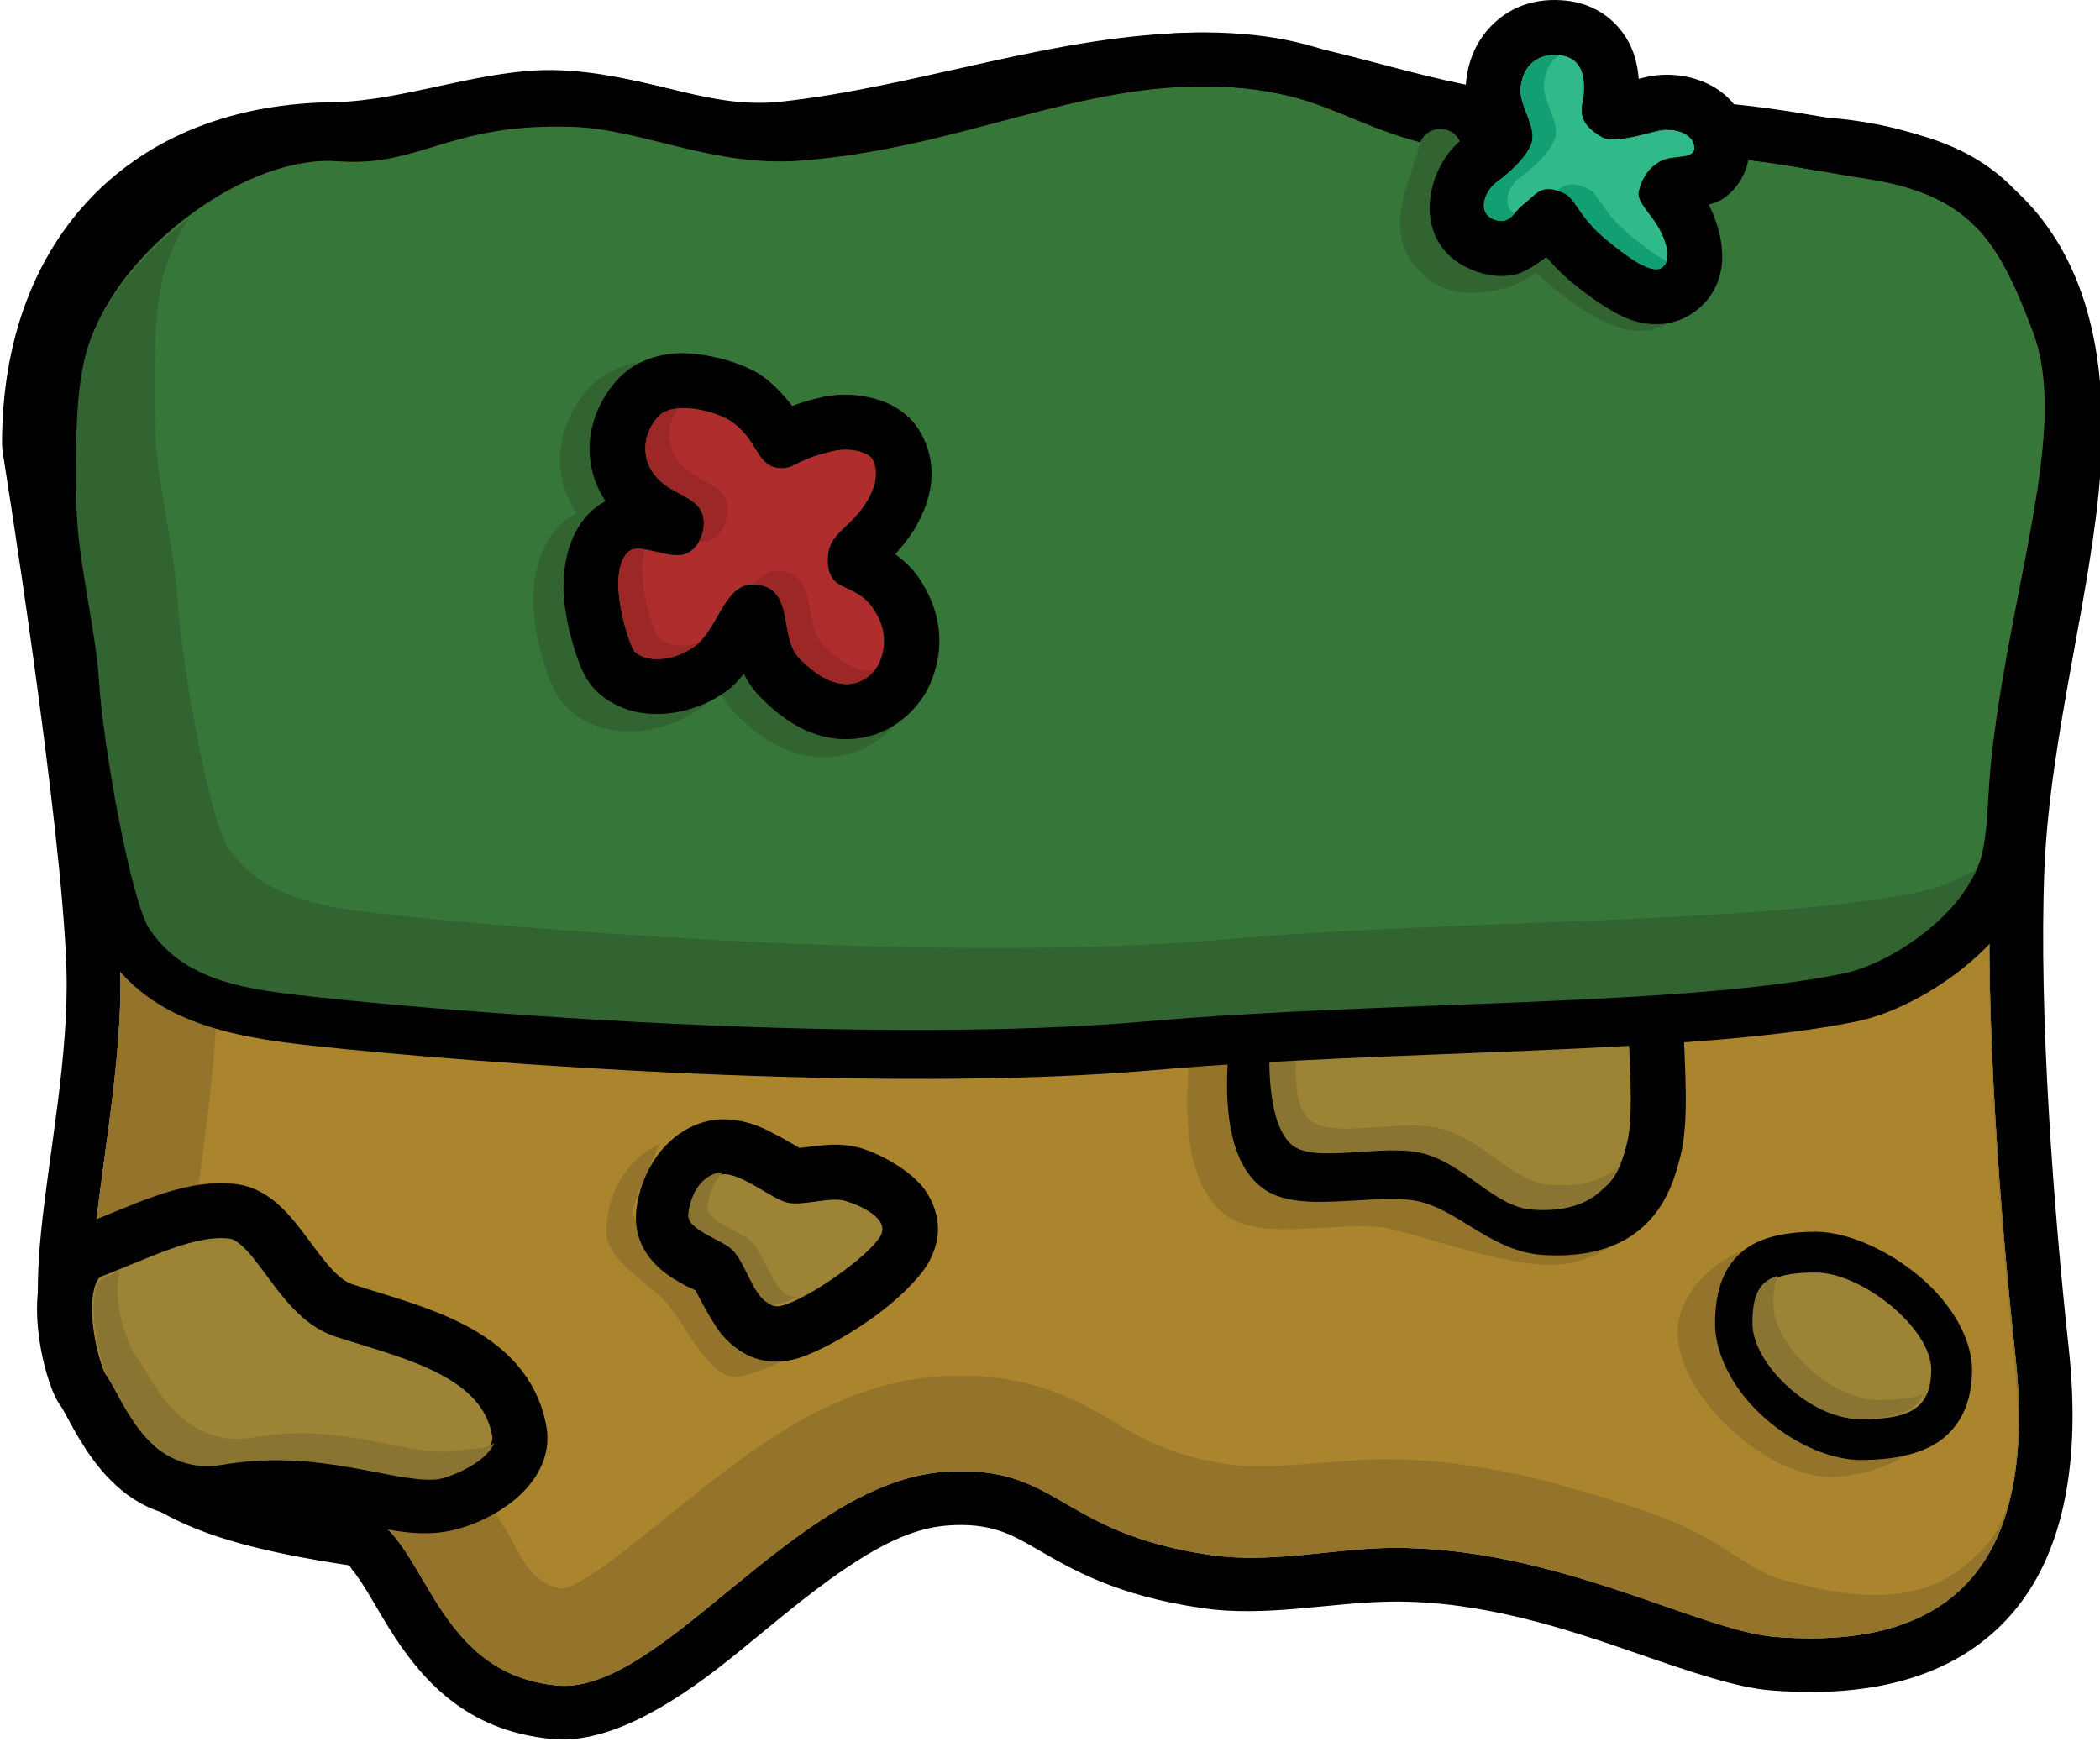 <?xml version="1.0" encoding="UTF-8" standalone="no"?>
<!DOCTYPE svg PUBLIC "-//W3C//DTD SVG 1.1//EN" "http://www.w3.org/Graphics/SVG/1.1/DTD/svg11.dtd">
<svg width="100%" height="100%" viewBox="0 0 363 302" version="1.1" xmlns="http://www.w3.org/2000/svg" xmlns:xlink="http://www.w3.org/1999/xlink" xml:space="preserve" xmlns:serif="http://www.serif.com/" style="fill-rule:evenodd;clip-rule:evenodd;stroke-linecap:round;stroke-linejoin:round;stroke-miterlimit:2;">
    <g transform="matrix(1,0,0,1,-1103.23,-1567.18)">
        <g id="platform">
            <g transform="matrix(0.984,0,0,0.969,20.048,54.203)">
                <path d="M1460.36,1644.68C1462.91,1607.22 1445.85,1591.68 1414.58,1591.68C1398.29,1591.43 1379.54,1589.48 1363.04,1587.06C1345.61,1584.49 1328.66,1576.66 1311.35,1576.79C1286.82,1576.96 1262.71,1586.49 1238.85,1589.07C1222.35,1590.85 1209.25,1582.19 1193.98,1583.62C1182.33,1584.7 1171.68,1588.74 1160.31,1589.2C1129.04,1589.2 1110.6,1609.34 1110.6,1640.54C1110.6,1640.54 1121.14,1707.42 1121.92,1734.11C1122.68,1760.35 1112.38,1792 1119.12,1805.66C1127.52,1822.7 1138.17,1827.25 1163.38,1831.14C1175.67,1833.04 1175.62,1859.87 1198.63,1862.08C1216.97,1863.85 1240.45,1825.94 1266.52,1823.98C1286.84,1822.45 1286.36,1834.77 1313.36,1838.79C1324.15,1840.4 1334.98,1837.63 1345.21,1837.53C1373.8,1837.23 1399.2,1852.31 1412.56,1853.4C1446.38,1856.16 1458.51,1837.48 1454.81,1802.99C1452.22,1778.8 1449.44,1742.4 1450.49,1716.14C1451.45,1692.12 1458.89,1666.21 1460.36,1644.68Z" style="fill:rgb(170,133,46);"/>
                <path d="M1469.79,1645.34C1468.33,1666.79 1460.89,1692.59 1459.93,1716.53C1458.9,1742.36 1461.65,1778.16 1464.21,1801.95C1466.39,1822.35 1463.18,1837.93 1455.14,1848.15C1446.72,1858.85 1432.76,1864.67 1411.8,1862.95C1405.88,1862.47 1397.79,1859.67 1388.23,1856.31C1376.17,1852.08 1361.29,1846.95 1345.31,1847.12C1334.6,1847.23 1323.27,1849.96 1311.99,1848.28C1296.75,1846.01 1289.25,1841.44 1282.71,1837.61C1278.41,1835.09 1274.76,1832.97 1267.21,1833.54C1260.95,1834.01 1254.97,1837.32 1249.13,1841.34C1242.05,1846.22 1235.27,1852.27 1228.84,1857.49C1217.74,1866.49 1206.97,1872.52 1197.74,1871.63C1182.59,1870.17 1174.74,1861.04 1168.94,1851.53C1167.24,1848.73 1165.74,1845.93 1164.18,1843.53C1163.69,1842.77 1163.19,1842.06 1162.66,1841.44C1162.41,1841.14 1162.33,1840.68 1161.96,1840.62C1132.47,1836.07 1120.5,1829.89 1110.66,1809.95C1107.36,1803.26 1106.83,1793.09 1108.01,1781.18C1109.41,1766.97 1112.91,1749.73 1112.47,1734.39C1111.71,1708.06 1101.27,1642.06 1101.27,1642.06C1101.19,1641.56 1101.15,1641.05 1101.15,1640.54C1101.15,1622.12 1106.88,1607.06 1116.93,1596.5C1127.02,1585.92 1141.62,1579.65 1160.12,1579.61C1171.26,1579.12 1181.7,1575.13 1193.12,1574.07C1201.81,1573.26 1209.91,1575.14 1218.16,1577.15C1224.39,1578.67 1230.74,1580.3 1237.85,1579.53C1262.01,1576.92 1286.44,1567.37 1311.29,1567.2C1329.06,1567.07 1346.5,1574.93 1364.39,1577.57C1380.48,1579.93 1398.77,1581.84 1414.64,1582.09C1433.37,1582.11 1447.65,1587.33 1457.07,1597.6C1466.35,1607.72 1471.29,1623.2 1469.79,1645.34ZM1460.36,1644.68C1462.91,1607.22 1445.85,1591.68 1414.58,1591.68C1398.29,1591.43 1379.54,1589.48 1363.04,1587.06C1345.61,1584.49 1328.66,1576.66 1311.35,1576.79C1286.82,1576.96 1262.71,1586.49 1238.85,1589.07C1222.35,1590.85 1209.25,1582.19 1193.98,1583.62C1182.33,1584.7 1171.68,1588.74 1160.31,1589.2C1129.04,1589.2 1110.6,1609.34 1110.6,1640.54C1110.6,1640.54 1121.14,1707.42 1121.92,1734.11C1122.68,1760.35 1112.38,1792 1119.12,1805.66C1127.52,1822.7 1138.17,1827.25 1163.38,1831.14C1175.67,1833.04 1175.62,1859.87 1198.63,1862.08C1216.97,1863.85 1240.45,1825.94 1266.52,1823.98C1286.84,1822.45 1286.36,1834.77 1313.36,1838.79C1324.15,1840.4 1334.98,1837.63 1345.21,1837.53C1373.8,1837.23 1399.2,1852.31 1412.56,1853.4C1446.38,1856.16 1458.51,1837.48 1454.81,1802.99C1452.22,1778.8 1449.44,1742.4 1450.49,1716.14C1451.45,1692.12 1458.89,1666.21 1460.36,1644.68Z"/>
                <path d="M1133.26,1595.73C1129.88,1598.09 1127.36,1601.16 1125.19,1604.55C1118.94,1614.29 1118.5,1626.32 1121.66,1640.54L1121.53,1638.77C1121.53,1638.77 1125.67,1647.27 1129.63,1660.59C1130.16,1662.36 1130.54,1664.23 1130.9,1666.17C1135.08,1688.2 1138.28,1717.81 1138.9,1733.6C1139.44,1750.8 1135.55,1770.26 1134.25,1785.83C1133.84,1790.78 1133.02,1795.05 1134.42,1797.89C1137.07,1803.25 1139.88,1806.64 1144.53,1808.78C1149.9,1811.24 1156.78,1812.58 1165.95,1814.01C1170.63,1814.74 1174.73,1816.63 1178.38,1819.58C1182.69,1823.06 1186.41,1828.69 1190.12,1835.11C1192.28,1838.82 1193.99,1844.03 1199.76,1844.85C1200.23,1844.67 1201.62,1844.13 1202.43,1843.67C1205.07,1842.2 1207.79,1840.17 1210.62,1837.94C1220.85,1829.88 1232.07,1819.64 1243.77,1813.53C1250.77,1809.88 1257.98,1807.52 1265.28,1806.99C1271.16,1806.57 1275.87,1806.99 1279.93,1807.89C1286.01,1809.23 1290.7,1811.58 1295.7,1814.57C1300.19,1817.26 1305.2,1820.74 1315.71,1822.49C1317.94,1822.87 1320.16,1823.01 1322.38,1822.98C1330.09,1822.88 1337.73,1821.63 1345.05,1821.7C1356.09,1821.89 1366.67,1823.88 1376.41,1826.75C1383.94,1828.97 1391.16,1831.08 1397.22,1834C1404.22,1837.37 1408.94,1841.78 1413.38,1843.04C1428.51,1847.51 1438.99,1846.99 1446.58,1840.15C1448.48,1838.44 1450.35,1836.73 1451.63,1834.3C1455.7,1826.6 1455.81,1815.71 1454.56,1803.02C1453.04,1788.46 1451.46,1769.48 1450.68,1750.95C1450.16,1738.68 1449.99,1726.6 1450.42,1716.14C1450.71,1709.07 1451.56,1701.84 1452.66,1694.6C1455.29,1677.25 1459.31,1659.88 1460.36,1644.68C1458.89,1666.21 1451.45,1692.12 1450.49,1716.14C1449.44,1742.4 1452.22,1778.8 1454.81,1802.99C1458.51,1837.48 1446.38,1856.16 1412.56,1853.4C1399.2,1852.31 1373.8,1837.23 1345.21,1837.53C1334.98,1837.63 1324.15,1840.4 1313.36,1838.79C1286.36,1834.77 1286.84,1822.45 1266.52,1823.98C1240.45,1825.94 1216.97,1863.85 1198.63,1862.08C1175.62,1859.87 1175.67,1833.04 1163.38,1831.14C1138.17,1827.25 1127.52,1822.7 1119.12,1805.66C1112.38,1792 1122.68,1760.35 1121.92,1734.11C1121.14,1707.42 1110.6,1640.54 1110.6,1640.54C1110.6,1619.87 1118.7,1604.05 1133.26,1595.73ZM1460.36,1644.68C1461.48,1626.98 1458.26,1614.19 1451.23,1605.66C1443.43,1596.2 1430.95,1591.98 1414.58,1592.06C1414.58,1592.06 1414.58,1592.06 1414.58,1592.06C1406.37,1591.96 1397.55,1591.44 1388.7,1590.64C1379.95,1589.85 1371.17,1588.78 1362.96,1587.6C1350.82,1585.86 1338.9,1581.56 1326.94,1579.16C1321.76,1578.13 1316.57,1577.45 1311.36,1577.5C1304.04,1577.57 1296.77,1578.49 1289.53,1579.79C1272.51,1582.84 1255.66,1588.06 1238.93,1589.88C1235.74,1590.22 1232.68,1590.18 1229.7,1589.89C1217.27,1588.71 1206.38,1583.22 1194.05,1584.35C1185.94,1585.05 1178.3,1587.19 1170.58,1588.55C1167.19,1589.14 1163.79,1589.59 1160.33,1589.7C1160.32,1589.7 1160.31,1589.7 1160.31,1589.7C1149.81,1589.52 1141,1592.2 1133.27,1595.72L1133.26,1595.73C1140.67,1591.49 1149.76,1589.2 1160.31,1589.2C1171.68,1588.74 1182.33,1584.7 1193.98,1583.62C1209.25,1582.19 1222.35,1590.85 1238.85,1589.07C1262.71,1586.49 1286.82,1576.96 1311.35,1576.79C1328.66,1576.66 1345.61,1584.49 1363.04,1587.06C1379.54,1589.48 1398.29,1591.43 1414.58,1591.68C1445.85,1591.68 1462.91,1607.22 1460.36,1644.68Z" style="fill:rgb(148,116,43);"/>
            </g>
            <g>
                <g transform="matrix(1,0,0,1,0,0.088)">
                    <path d="M1119.15,1783.28C1127.44,1780.13 1135.96,1775.57 1143.5,1776.51C1151.03,1777.45 1154.61,1790.98 1162.63,1793.62C1174.32,1797.46 1190.51,1800.68 1193,1814.53C1194.1,1820.66 1186.28,1825.72 1180.2,1827.05C1170.45,1829.17 1158.73,1820.94 1140.15,1824.38C1125.64,1827.07 1120.06,1810.7 1117.55,1807.34C1115.47,1804.55 1110.86,1786.43 1119.15,1783.28Z" style="fill:rgb(156,131,54);stroke:black;stroke-width:9.51px;"/>
                </g>
                <g transform="matrix(0.898,0,0,0.82,118.584,328.308)">
                    <path d="M1191.61,1815.08C1189.94,1819.52 1182.47,1822.57 1180.41,1822.74C1171.92,1823.42 1157.98,1816.18 1139.39,1819.62C1124.89,1822.31 1120.33,1805.53 1117.82,1802.17C1115.74,1799.38 1112.34,1782.55 1116.5,1780.19C1116.78,1780.03 1119.24,1778.9 1119.55,1778.79C1117.89,1785.38 1121.21,1794.81 1122.72,1796.82C1125.23,1800.18 1130.81,1816.55 1145.31,1813.86C1163.9,1810.42 1175.62,1818.65 1185.37,1816.53C1187.74,1816.01 1189.34,1816.58 1191.61,1815.08Z" style="fill:rgb(138,116,49);"/>
                </g>
            </g>
            <g>
                <g transform="matrix(1.058,0,0,1.081,-83.177,-139.034)">
                    <path d="M1320.36,1749.21C1319.71,1755.87 1319.91,1765.31 1324.23,1768.7C1328.54,1772.09 1341.96,1768.39 1349.77,1770.29C1357.78,1772.25 1367.1,1775.66 1374.31,1775.89C1380.47,1776.09 1387.58,1771.08 1389.11,1764.91C1390.42,1759.59 1389.7,1751.86 1389.5,1745.24" style="fill:none;stroke:rgb(148,116,43);stroke-width:9.51px;"/>
                </g>
                <path d="M1320.36,1749.21C1319.71,1755.87 1319.91,1765.31 1324.23,1768.7C1328.54,1772.09 1341.96,1768.39 1349.77,1770.29C1357.78,1772.25 1363.06,1778.95 1370.26,1779.39C1384.76,1780.29 1387.58,1772.02 1389.11,1765.84C1390.42,1760.53 1389.7,1751.86 1389.5,1745.24" style="fill:rgb(156,131,54);stroke:black;stroke-width:9.51px;"/>
                <g transform="matrix(0.906,0,0,1.058,126.644,-106.299)">
                    <path d="M1325.45,1749.07C1325.27,1755.11 1324.17,1761.88 1327.7,1764.65C1332.01,1768.04 1345.43,1764.34 1353.24,1766.24C1361.25,1768.19 1366.53,1774.9 1373.73,1775.34C1379.93,1775.73 1384,1774.43 1386.74,1772.35C1384.37,1776.54 1379.89,1779.99 1370.26,1779.39C1363.06,1778.95 1357.78,1772.25 1349.77,1770.29C1341.96,1768.39 1328.54,1772.09 1324.23,1768.7C1319.91,1765.31 1319.71,1755.87 1320.36,1749.21L1325.45,1749.07Z" style="fill:rgb(138,116,49);"/>
                </g>
            </g>
            <g>
                <g transform="matrix(1,0,0,1,-67.029,4.033)">
                    <path d="M1505.42,1806.89C1504.64,1813.28 1496.38,1817.8 1487.93,1818.44C1476.16,1819.34 1460.05,1804.47 1460.25,1793.31C1460.42,1784.56 1470.34,1778.92 1474.57,1778.37C1473.85,1780.05 1472.26,1783.38 1472.26,1786.26C1472.26,1795.64 1485.63,1807.91 1496.02,1807.91C1499.8,1807.91 1502.95,1807.66 1505.42,1806.89Z" style="fill:rgb(148,116,43);"/>
                </g>
                <g transform="matrix(0.776,0,0,0.706,315.768,526.307)">
                    <path d="M1419.26,1785.93C1429.47,1785.93 1444.96,1799.55 1444.96,1809.67C1444.96,1819.79 1439.44,1821.84 1429.24,1821.84C1419.04,1821.84 1405.9,1808.6 1405.9,1798.48C1405.9,1788.36 1409.06,1785.93 1419.26,1785.93Z" style="fill:rgb(156,131,54);"/>
                    <path d="M1419.26,1775.94C1427.34,1775.94 1438.17,1781.89 1445.35,1789.95C1450.87,1796.15 1454.05,1803.51 1454.05,1809.67C1454.05,1817.14 1451.9,1822.03 1448.74,1825.44C1444.87,1829.62 1438.46,1831.82 1429.24,1831.82C1420.88,1831.82 1410.83,1825.83 1404.33,1817.64C1399.55,1811.62 1396.81,1804.57 1396.81,1798.48C1396.81,1789.35 1399.24,1784.08 1402.97,1780.7C1406.21,1777.77 1411.26,1775.94 1419.26,1775.94ZM1419.26,1785.93C1409.06,1785.93 1405.9,1788.36 1405.9,1798.48C1405.9,1808.6 1419.04,1821.84 1429.24,1821.84C1439.44,1821.84 1444.96,1819.79 1444.96,1809.67C1444.96,1799.55 1429.47,1785.93 1419.26,1785.93Z"/>
                </g>
                <path d="M1435.65,1808.21C1434.07,1811.62 1430.18,1812.43 1424.26,1812.43C1416.34,1812.43 1406.15,1803.09 1406.15,1795.94C1406.15,1791.1 1407.28,1788.75 1410.48,1787.74C1409.98,1789 1409.77,1790.62 1409.77,1792.71C1409.77,1799.86 1419.96,1809.2 1427.87,1809.2C1431.08,1809.2 1433.68,1808.97 1435.65,1808.21Z" style="fill:rgb(138,116,49);"/>
            </g>
            <g>
                <g transform="matrix(1.481,0,0,1.481,-597.383,-855.553)">
                    <path d="M1225.34,1769.36C1224.74,1770.54 1222.34,1775.82 1222.2,1777.02C1221.88,1779.8 1227.26,1780.93 1229.74,1783.18C1232.43,1785.63 1233.83,1793.55 1237.73,1792.63C1241.22,1791.8 1243.31,1792.6 1243.31,1792.6C1243.31,1792.6 1239.32,1795.46 1234.82,1796.52C1230.92,1797.44 1228.19,1789.79 1225.51,1787.34C1223.03,1785.09 1219.2,1782.7 1219.06,1779.91C1218.89,1776.45 1220.71,1771.47 1225.34,1769.36Z" style="fill:rgb(148,116,43);"/>
                </g>
                <g transform="matrix(0.799,0,0,0.764,250.349,421.319)">
                    <path d="M1236.38,1795.32C1242.17,1793.89 1255.61,1783.94 1257.95,1779.42C1259.92,1775.62 1253.81,1772.67 1250.35,1771.57C1247.04,1770.51 1241.09,1772.8 1237.72,1771.93C1234.06,1770.99 1227.06,1764.5 1223.09,1765.65C1219.12,1766.81 1217.35,1771.26 1216.94,1774.89C1216.54,1778.52 1223.28,1780 1226.38,1782.95C1229.75,1786.15 1231.51,1796.52 1236.38,1795.32Z" style="fill:rgb(156,131,54);"/>
                    <path d="M1240.43,1759.57C1241.96,1759.36 1245.33,1758.92 1247.12,1758.85C1249.61,1758.75 1251.9,1759.04 1253.83,1759.66C1258.55,1761.17 1265.31,1765.28 1267.92,1769.65C1270.78,1774.41 1271.35,1779.69 1268.42,1785.34C1267.02,1788.07 1263.24,1792.42 1258.29,1796.41C1251.89,1801.58 1243.62,1806.33 1239.12,1807.44C1233.14,1808.91 1228,1807 1223.8,1802.04C1221.82,1799.71 1218.66,1793.36 1217.9,1791.8C1217.27,1791.4 1216.47,1791.13 1215.78,1790.75C1213.7,1789.6 1211.8,1788.34 1210.37,1787.04C1206.23,1783.24 1204.54,1778.63 1205.12,1773.45C1206.02,1765.34 1211.03,1756.25 1219.89,1753.66C1223.24,1752.69 1227.44,1752.92 1231.84,1754.81C1234.36,1755.89 1238.68,1758.5 1240.43,1759.57ZM1236.38,1795.32C1242.17,1793.89 1255.61,1783.94 1257.95,1779.42C1259.92,1775.62 1253.81,1772.67 1250.35,1771.57C1247.04,1770.51 1241.09,1772.8 1237.72,1771.93C1234.06,1770.99 1227.06,1764.5 1223.09,1765.65C1219.12,1766.81 1217.35,1771.26 1216.94,1774.89C1216.54,1778.52 1223.28,1780 1226.38,1782.95C1229.75,1786.15 1231.51,1796.52 1236.38,1795.32Z"/>
                </g>
                <path d="M1228.19,1769.87C1226.58,1771.34 1225.78,1773.67 1225.55,1775.67C1225.23,1778.44 1230.61,1779.57 1233.08,1781.83C1235.77,1784.27 1237.18,1792.19 1241.07,1791.27C1241.11,1791.26 1241.14,1791.26 1241.17,1791.25C1239.86,1791.92 1238.67,1792.41 1237.73,1792.63C1233.83,1793.55 1232.43,1785.63 1229.74,1783.18C1227.26,1780.93 1221.88,1779.8 1222.2,1777.02C1222.53,1774.25 1223.94,1770.85 1227.11,1769.97C1227.45,1769.87 1227.81,1769.85 1228.19,1769.87Z" style="fill:rgb(138,116,49);"/>
            </g>
            <g transform="matrix(0.977,0,0,0.958,30.11,69.251)">
                <path d="M1458.09,1623.6C1451.64,1606.04 1446.5,1598.57 1428,1595.78C1419.11,1594.44 1403.73,1590.69 1388.23,1591.65C1337.54,1594.81 1341.64,1579.98 1313.38,1579.22C1288.68,1578.55 1268.36,1590.36 1240.16,1592.59C1224.41,1593.83 1212.17,1586.89 1199.52,1586.49C1177.61,1585.8 1172.9,1593.84 1158.08,1592.71C1142.72,1591.53 1121.37,1607.12 1114.92,1623.6C1112.19,1630.57 1112.05,1640.71 1112.29,1654.3C1112.44,1663.32 1115.75,1676.92 1116.25,1685.28C1116.97,1697.5 1121.98,1725.56 1125.26,1730.46C1131.65,1740.02 1142.74,1741.31 1154.6,1742.62C1184.5,1745.91 1254.81,1751.22 1301.71,1747.01C1343.34,1743.28 1396.2,1744.39 1425,1738.38C1433.73,1736.56 1446.43,1727.36 1448.86,1718.4C1450.25,1713.24 1449.89,1707.27 1450.86,1698.96C1454.49,1667.8 1464.38,1640.73 1458.09,1623.6Z" style="fill:rgb(54,119,57);"/>
                <path d="M1467.04,1620.18C1470.03,1628.32 1470.24,1638.33 1468.79,1649.8C1466.95,1664.26 1462.52,1681.45 1460.35,1700.11C1459.3,1709.04 1459.57,1715.44 1458.07,1720.98C1456.69,1726.08 1453.2,1731.39 1448.43,1735.91C1442.08,1741.94 1433.55,1746.54 1426.91,1747.92C1397.87,1753.98 1344.54,1752.95 1302.54,1756.71C1255.05,1760.97 1183.85,1755.64 1153.57,1752.3C1138.74,1750.66 1125.36,1747.89 1117.36,1735.95C1116.05,1733.98 1114.25,1729.34 1112.73,1723.23C1109.96,1711.99 1107.24,1694.85 1106.71,1685.87C1106.2,1677.39 1102.89,1663.61 1102.73,1654.47C1102.47,1639.19 1102.98,1627.83 1106.05,1619.99C1110.64,1608.26 1121.43,1596.76 1133.4,1589.85C1141.93,1584.93 1151.01,1582.4 1158.8,1583C1164.79,1583.46 1168.71,1581.89 1173.37,1580.45C1179.89,1578.43 1187.42,1576.37 1199.81,1576.76C1205.54,1576.94 1211.2,1578.24 1217.05,1579.72C1223.9,1581.45 1231.09,1583.54 1239.42,1582.88C1252.89,1581.82 1264.47,1578.41 1275.64,1575.4C1288.22,1572.01 1300.35,1569.12 1313.63,1569.48C1326.54,1569.83 1333.55,1572.69 1340.99,1575.84C1349.96,1579.62 1359.78,1583.67 1387.64,1581.93C1403.91,1580.92 1420.07,1584.74 1429.4,1586.15C1438.67,1587.55 1445.19,1590.09 1450.28,1593.8C1457.71,1599.21 1462.32,1607.34 1467.04,1620.18ZM1458.09,1623.6C1451.64,1606.04 1446.5,1598.57 1428,1595.78C1419.11,1594.44 1403.73,1590.69 1388.23,1591.65C1337.54,1594.81 1341.64,1579.98 1313.38,1579.22C1288.68,1578.55 1268.36,1590.36 1240.16,1592.59C1224.41,1593.83 1212.17,1586.89 1199.52,1586.49C1177.61,1585.8 1172.9,1593.84 1158.08,1592.71C1142.72,1591.53 1121.37,1607.12 1114.92,1623.6C1112.19,1630.57 1112.05,1640.71 1112.29,1654.3C1112.44,1663.32 1115.75,1676.92 1116.25,1685.28C1116.97,1697.5 1121.98,1725.56 1125.26,1730.46C1131.65,1740.02 1142.74,1741.31 1154.6,1742.62C1184.5,1745.91 1254.81,1751.22 1301.71,1747.01C1343.34,1743.28 1396.2,1744.39 1425,1738.38C1433.73,1736.56 1446.43,1727.36 1448.86,1718.4C1450.25,1713.24 1449.89,1707.27 1450.86,1698.96C1454.49,1667.8 1464.38,1640.73 1458.09,1623.6Z"/>
                <path d="M1298.51,1580.21C1279.94,1583.03 1262.54,1590.85 1240.16,1592.62C1235.81,1592.97 1231.72,1592.7 1227.82,1592.11C1217.61,1590.56 1208.67,1586.86 1199.52,1586.58C1194.54,1586.43 1190.45,1586.73 1186.93,1587.28C1174.94,1589.13 1169.54,1593.76 1158.07,1592.91C1153.32,1592.59 1148.01,1593.88 1142.76,1596.3C1177.64,1599.58 1162.36,1599.89 1138.84,1599.68C1138.49,1604.83 1138.13,1610.14 1137.76,1615.62C1137.74,1615.88 1137.38,1615.98 1137.19,1616.16C1134.19,1619 1131.61,1622.24 1129.8,1625.62C1130.49,1618.07 1131.19,1610.48 1131.89,1602.9C1130.73,1603.52 1129.34,1604.04 1129.24,1605.23C1125.33,1654.14 1122.51,1689.77 1120.58,1714.54C1118.48,1704.48 1116.66,1692.28 1116.25,1685.28C1115.75,1676.92 1112.44,1663.32 1112.29,1654.3C1112.05,1640.71 1112.19,1630.57 1114.92,1623.6C1121.37,1607.12 1142.72,1591.53 1158.08,1592.71C1172.9,1593.84 1177.61,1585.8 1199.52,1586.49C1212.17,1586.89 1224.41,1593.83 1240.16,1592.59C1262.53,1590.82 1279.94,1583.02 1298.51,1580.21ZM1129.8,1625.62C1128.9,1635.4 1128.02,1645.1 1127.16,1654.55L1127.09,1654.03C1126.89,1647.44 1126.77,1641.74 1127.07,1636.86C1127.26,1633.79 1127.47,1631.16 1128.27,1629.02C1128.69,1627.88 1129.2,1626.74 1129.8,1625.62ZM1127.16,1654.55L1131.29,1684.36C1131.58,1688.52 1132.46,1694.71 1133.57,1701.05C1135.03,1709.4 1134.28,1724.05 1138.53,1722.38C1138.56,1722.36 1138.59,1722.34 1138.61,1722.32C1139.79,1723.6 1141.38,1724.19 1143.03,1724.7C1147.06,1725.95 1151.6,1726.33 1156.27,1726.82C1172.14,1728.53 1199.55,1730.73 1228.68,1731.82C1240.66,1732.27 1252.94,1732.39 1264.82,1732.5C1277.41,1732.62 1289.55,1732.75 1300.42,1732.1C1320.06,1731.26 1342.05,1731.27 1362.97,1731.66C1367.14,1731.74 1371.24,1731.8 1375.29,1732.02C1394.28,1733.06 1411.18,1734.8 1424.08,1733.85C1428.93,1733.54 1435.25,1731.21 1440.41,1727.62C1444.24,1724.96 1447.37,1721.86 1448.85,1718.41C1446.42,1727.37 1433.72,1736.56 1425,1738.38C1396.2,1744.39 1343.34,1743.28 1301.71,1747.01C1254.81,1751.22 1184.5,1745.91 1154.6,1742.62C1142.74,1741.31 1131.65,1740.02 1125.26,1730.46C1124.09,1728.72 1122.7,1724.04 1121.37,1718.18C1123.01,1700.31 1125.01,1678.22 1127.16,1654.55ZM1138.61,1722.32C1138.4,1722.1 1138.21,1721.86 1138.03,1721.59C1138.14,1721.76 1138.73,1722.14 1138.61,1722.32ZM1448.85,1718.41L1448.85,1718.4L1450.84,1698.95C1453.13,1679.26 1457.92,1661.2 1459.56,1646.25C1460.51,1637.55 1460.4,1629.9 1458.09,1623.6C1464.38,1640.73 1454.49,1667.8 1450.86,1698.96C1450.7,1700.3 1450.58,1701.58 1450.48,1702.8L1448.86,1718.39C1448.86,1718.39 1448.85,1718.41 1448.85,1718.41Z" style="fill:rgb(50,100,49);fill-opacity:0;"/>
            </g>
            <path d="M1135.85,1605.03C1134.53,1607.07 1133.43,1609.17 1132.58,1611.29C1129.92,1617.97 1129.78,1627.69 1130.01,1640.71C1130.16,1649.36 1133.39,1662.4 1133.88,1670.41C1134.59,1682.12 1139.47,1709.01 1142.68,1713.72C1148.92,1722.88 1159.75,1724.12 1171.33,1725.37C1200.54,1728.53 1269.21,1733.61 1315.01,1729.58C1355.67,1726.01 1407.3,1727.07 1435.42,1721.31C1438.29,1720.72 1441.6,1719.34 1444.82,1717.42C1441.76,1725.65 1430.04,1733.81 1421.87,1735.48C1393.75,1741.24 1342.12,1740.18 1301.46,1743.75C1255.65,1747.78 1186.99,1742.7 1157.78,1739.54C1146.2,1738.28 1135.37,1737.05 1129.12,1727.89C1125.92,1723.18 1121.03,1696.29 1120.32,1684.58C1119.84,1676.57 1116.61,1663.53 1116.46,1654.88C1116.23,1641.86 1116.36,1632.14 1119.03,1625.46C1122.05,1617.89 1128.4,1610.53 1135.85,1605.03Z" style="fill:rgb(50,100,49);"/>
            <g>
                <g transform="matrix(1.03,0,0,1.026,-41.271,-40.955)">
                    <path d="M1207.9,1653.82C1203.89,1647.7 1204.13,1639.81 1209.53,1633.3C1211.77,1630.59 1215.06,1628.83 1219.03,1628.34C1224.45,1627.68 1231.43,1629.88 1234.48,1631.83C1236.71,1633.26 1238.73,1635.5 1240.15,1637.34C1241.6,1636.81 1243.39,1636.24 1245.4,1635.8C1249.67,1634.86 1254.2,1635.68 1257.01,1637.04C1259.75,1638.36 1261.48,1640.32 1262.42,1642.07C1264.02,1645.07 1265.94,1650.45 1261.53,1658.25C1260.59,1659.91 1259.22,1661.61 1257.99,1662.98C1259.41,1664.04 1260.85,1665.35 1261.89,1666.84C1266.02,1672.79 1266.7,1679.29 1263.94,1685.55C1262.37,1689.11 1258.4,1693.57 1252.46,1694.7C1248.04,1695.53 1241.69,1694.94 1234.6,1687.62C1233.46,1686.44 1232.54,1685.1 1231.83,1683.64C1230.85,1684.84 1229.85,1685.91 1228.95,1686.58C1223.64,1690.47 1217.43,1691.22 1213.07,1690.24C1209.95,1689.53 1207.5,1687.98 1205.83,1686.12C1205.39,1685.64 1204.53,1684.55 1203.75,1682.76C1202.81,1680.6 1201.21,1675.65 1200.76,1670.87C1200.16,1664.54 1201.99,1658.72 1205.47,1655.52C1206.2,1654.85 1207.01,1654.28 1207.9,1653.82ZM1216.83,1639.39C1213.84,1642.99 1214.2,1647.54 1217.43,1650.41C1220.63,1653.26 1225.53,1653.36 1224.83,1658.56C1224.63,1660.02 1223.45,1662.89 1220.81,1663.14C1217.93,1663.41 1213.52,1661.04 1211.88,1662.55C1207.75,1666.33 1212.05,1678.83 1212.87,1679.73C1214.61,1681.66 1219.42,1681.77 1223.35,1678.88C1227.62,1675.75 1228.42,1667.49 1234.19,1668.25C1240.68,1669.12 1237.79,1677.25 1241.4,1680.98C1248.98,1688.8 1254.01,1684.53 1255.26,1681.69C1256.65,1678.54 1256.18,1675.28 1254.1,1672.29C1250.91,1667.69 1246.47,1669.84 1246.33,1664.15C1246.2,1659.18 1250.36,1658.7 1253.28,1653.54C1255.18,1650.17 1254.75,1647.88 1254.06,1646.58C1253.41,1645.38 1250.29,1644.48 1247.42,1645.11C1240.67,1646.59 1240.61,1648.34 1237.9,1648.08C1233.83,1647.7 1234.33,1643.04 1229.38,1639.86C1226.78,1638.2 1219.42,1636.26 1216.83,1639.39Z" style="fill:rgb(50,100,49);"/>
                </g>
                <path d="M1216.83,1639.39C1219.42,1636.26 1226.78,1638.2 1229.38,1639.86C1234.33,1643.04 1233.83,1647.7 1237.9,1648.08C1240.61,1648.34 1240.67,1646.59 1247.42,1645.11C1250.29,1644.48 1253.41,1645.38 1254.06,1646.58C1254.75,1647.88 1255.18,1650.17 1253.28,1653.54C1250.36,1658.7 1246.2,1659.18 1246.33,1664.15C1246.47,1669.84 1250.91,1667.69 1254.1,1672.29C1256.18,1675.28 1256.65,1678.54 1255.26,1681.69C1254.01,1684.53 1248.98,1688.8 1241.4,1680.98C1237.79,1677.25 1240.68,1669.12 1234.19,1668.25C1228.42,1667.49 1227.62,1675.75 1223.35,1678.88C1219.42,1681.77 1214.61,1681.66 1212.87,1679.73C1212.05,1678.83 1207.75,1666.33 1211.88,1662.55C1213.52,1661.04 1217.93,1663.41 1220.81,1663.14C1223.45,1662.89 1224.63,1660.02 1224.83,1658.56C1225.53,1653.36 1220.63,1653.26 1217.43,1650.41C1214.2,1647.54 1213.84,1642.99 1216.83,1639.39Z" style="fill:rgb(176,45,45);"/>
                <path d="M1207.9,1653.83C1203.88,1647.72 1204.11,1639.83 1209.51,1633.32C1211.75,1630.61 1215.05,1628.85 1219.03,1628.36C1224.45,1627.69 1231.44,1629.9 1234.5,1631.86C1236.73,1633.28 1238.74,1635.51 1240.17,1637.35C1241.61,1636.82 1243.39,1636.26 1245.39,1635.82C1249.67,1634.88 1254.21,1635.69 1257.02,1637.06C1259.77,1638.38 1261.5,1640.34 1262.44,1642.09C1264.04,1645.08 1265.96,1650.45 1261.55,1658.23C1260.6,1659.9 1259.23,1661.61 1257.99,1662.98C1259.41,1664.04 1260.87,1665.36 1261.91,1666.86C1266.04,1672.8 1266.71,1679.28 1263.96,1685.53C1262.39,1689.1 1258.42,1693.56 1252.47,1694.68C1248.04,1695.51 1241.67,1694.93 1234.58,1687.6C1233.44,1686.43 1232.53,1685.1 1231.82,1683.65C1230.86,1684.84 1229.87,1685.89 1228.97,1686.55C1223.66,1690.45 1217.42,1691.21 1213.06,1690.22C1209.94,1689.51 1207.48,1687.96 1205.8,1686.1C1205.37,1685.62 1204.51,1684.53 1203.73,1682.74C1202.79,1680.58 1201.19,1675.64 1200.74,1670.87C1200.15,1664.54 1201.97,1658.73 1205.45,1655.54C1206.18,1654.87 1207,1654.29 1207.9,1653.83ZM1216.83,1639.39C1213.84,1642.99 1214.2,1647.54 1217.43,1650.41C1220.63,1653.26 1225.53,1653.36 1224.83,1658.56C1224.63,1660.02 1223.45,1662.89 1220.81,1663.14C1217.93,1663.41 1213.52,1661.04 1211.88,1662.55C1207.75,1666.33 1212.05,1678.83 1212.87,1679.73C1214.61,1681.66 1219.42,1681.77 1223.35,1678.88C1227.62,1675.75 1228.42,1667.49 1234.19,1668.25C1240.68,1669.12 1237.79,1677.25 1241.4,1680.98C1248.98,1688.8 1254.01,1684.53 1255.26,1681.69C1256.65,1678.54 1256.18,1675.28 1254.1,1672.29C1250.91,1667.69 1246.47,1669.84 1246.33,1664.15C1246.2,1659.18 1250.36,1658.7 1253.28,1653.54C1255.18,1650.17 1254.75,1647.88 1254.06,1646.58C1253.41,1645.38 1250.29,1644.48 1247.42,1645.11C1240.67,1646.59 1240.61,1648.34 1237.9,1648.08C1233.83,1647.7 1234.33,1643.04 1229.38,1639.86C1226.78,1638.2 1219.42,1636.26 1216.83,1639.39Z"/>
                <path d="M1224.03,1678.31C1223.81,1678.52 1223.59,1678.71 1223.35,1678.88C1219.42,1681.77 1214.61,1681.66 1212.87,1679.73C1212.05,1678.83 1207.75,1666.33 1211.88,1662.55C1212.51,1661.97 1213.56,1661.96 1214.78,1662.16C1212.98,1667.15 1216.3,1676.62 1217,1677.41C1218.25,1678.79 1221.08,1679.24 1224.03,1678.31ZM1224.04,1660.82C1224.5,1660.02 1224.75,1659.17 1224.83,1658.56C1225.53,1653.36 1220.63,1653.26 1217.43,1650.41C1214.2,1647.54 1213.84,1642.99 1216.83,1639.39C1217.65,1638.4 1218.95,1637.91 1220.42,1637.77C1218.03,1641.25 1218.54,1645.4 1221.56,1648.08C1224.77,1650.93 1229.66,1651.03 1228.96,1656.24C1228.77,1657.69 1227.59,1660.57 1224.95,1660.82C1224.66,1660.84 1224.36,1660.84 1224.04,1660.82ZM1254.4,1683.08C1252.38,1685.57 1247.8,1687.58 1241.4,1680.98C1237.79,1677.25 1240.68,1669.12 1234.19,1668.25C1233.93,1668.22 1233.67,1668.2 1233.43,1668.2C1234.65,1666.66 1236.13,1665.64 1238.33,1665.93C1244.82,1666.79 1241.92,1674.92 1245.54,1678.66C1249.1,1682.33 1252.1,1683.34 1254.4,1683.08Z" style="fill:rgb(155,40,39);"/>
            </g>
            <g>
                <g transform="matrix(1.052,0,0,1.069,-72.567,-110.666)">
                    <path d="M1354.33,1593.97C1352.87,1600.23 1348.66,1606.4 1353.68,1611.09C1356.21,1613.45 1358.89,1613.81 1363.43,1612.88C1366.88,1612.17 1370.33,1608.96 1370.33,1608.96C1370.33,1608.96 1384.81,1623.73 1390.35,1618.3" style="fill:none;stroke:rgb(50,100,49);stroke-width:7.16px;stroke-linecap:butt;"/>
                </g>
                <path d="M1361.63,1605.17C1364.25,1606.07 1364.83,1603.87 1366.51,1602.57C1368.97,1600.67 1369.57,1598.86 1373.54,1600.55C1375.61,1601.42 1376.04,1604.61 1380.9,1608.61C1384.51,1611.58 1388.64,1614.67 1390.5,1613.45C1392.21,1612.32 1391.45,1609.07 1389.84,1606.35C1388.37,1603.88 1386.09,1601.95 1386.52,1600.24C1386.96,1598.51 1387.73,1596.6 1390.03,1595.18C1392.52,1593.64 1397.09,1595.19 1395.95,1591.85C1395.41,1590.28 1392.64,1589.08 1389.65,1589.83C1385.77,1590.8 1381.87,1591.85 1380.14,1590.86C1375.55,1588.2 1376.75,1586.06 1376.98,1583.46C1377.37,1578.99 1375.67,1576.9 1372.53,1576.71C1368.44,1576.45 1366.18,1579.14 1366.07,1582.89C1365.99,1585.48 1368.73,1589.14 1368.03,1591.71C1367.32,1594.28 1363.94,1597.24 1361.9,1598.7C1359.96,1600.1 1358.32,1604.03 1361.63,1605.17Z" style="fill:rgb(48,185,137);"/>
                <path d="M1358.03,1589.49C1357.38,1587.38 1356.52,1584.22 1356.57,1582.61C1356.7,1578.09 1358.39,1574.31 1361.02,1571.64C1363.84,1568.77 1367.84,1566.88 1373.12,1567.22C1376.89,1567.45 1379.86,1568.85 1382.11,1570.99C1384.33,1573.1 1386.17,1576.23 1386.49,1580.81C1386.79,1580.74 1387.07,1580.67 1387.33,1580.6C1392.57,1579.29 1397.47,1580.72 1400.43,1582.83C1402.75,1584.48 1404.21,1586.63 1404.95,1588.78C1406.09,1592.12 1405.66,1594.61 1405,1596.44C1404.24,1598.55 1402.95,1600.22 1401.15,1601.5C1400.64,1601.86 1399.68,1602.23 1398.61,1602.58C1400.57,1606.38 1401.29,1610.61 1400.78,1613.56C1400.19,1616.96 1398.43,1619.6 1395.73,1621.38C1393.1,1623.12 1389.56,1623.92 1385.35,1622.55C1382.44,1621.6 1378.39,1618.86 1374.86,1615.95C1373.19,1614.58 1371.71,1613.01 1370.52,1611.61C1368.92,1612.85 1366.72,1614.34 1365.03,1614.67C1363.24,1615.02 1361.12,1615.05 1358.54,1614.16C1346.62,1610.07 1349.38,1595.99 1356.35,1590.98C1356.75,1590.69 1357.43,1590.06 1358.03,1589.49ZM1361.63,1605.17C1364.25,1606.07 1364.83,1603.87 1366.51,1602.57C1368.97,1600.67 1369.57,1598.86 1373.54,1600.55C1375.61,1601.42 1376.04,1604.61 1380.9,1608.61C1384.51,1611.58 1388.64,1614.67 1390.5,1613.45C1392.21,1612.32 1391.45,1609.07 1389.84,1606.35C1388.37,1603.88 1386.09,1601.95 1386.52,1600.24C1386.96,1598.51 1387.73,1596.6 1390.03,1595.18C1392.52,1593.64 1397.09,1595.19 1395.95,1591.85C1395.41,1590.28 1392.64,1589.08 1389.65,1589.83C1385.77,1590.8 1381.87,1591.85 1380.14,1590.86C1375.55,1588.2 1376.75,1586.06 1376.98,1583.46C1377.37,1578.99 1375.67,1576.9 1372.53,1576.71C1368.44,1576.45 1366.18,1579.14 1366.07,1582.89C1365.99,1585.48 1368.73,1589.14 1368.03,1591.71C1367.32,1594.28 1363.94,1597.24 1361.9,1598.7C1359.96,1600.1 1358.32,1604.03 1361.63,1605.17Z"/>
                <path d="M1372.8,1576.73C1371.1,1577.78 1370.18,1579.72 1370.11,1582.08C1370.03,1584.67 1372.77,1588.34 1372.06,1590.9C1371.36,1593.47 1367.98,1596.43 1365.93,1597.9C1364.13,1599.19 1362.59,1602.68 1365.03,1604.08C1364.18,1605.02 1363.35,1605.76 1361.63,1605.17C1358.32,1604.03 1359.96,1600.1 1361.9,1598.7C1363.94,1597.24 1367.32,1594.28 1368.03,1591.71C1368.73,1589.14 1365.99,1585.48 1366.07,1582.89C1366.18,1579.14 1368.44,1576.45 1372.53,1576.71C1372.62,1576.71 1372.71,1576.72 1372.8,1576.73ZM1372.44,1600.14C1373.69,1599.08 1374.82,1598.57 1377.58,1599.74C1379.64,1600.62 1380.08,1603.8 1384.94,1607.81C1387.08,1609.57 1389.4,1611.37 1391.33,1612.29C1391.18,1612.78 1390.91,1613.17 1390.5,1613.45C1388.64,1614.67 1384.51,1611.58 1380.9,1608.61C1376.04,1604.61 1375.61,1601.42 1373.54,1600.55C1373.14,1600.38 1372.78,1600.24 1372.44,1600.14ZM1394.43,1594.17C1394.79,1594 1395.18,1593.88 1395.58,1593.79C1395.28,1593.98 1394.89,1594.09 1394.43,1594.17ZM1391.36,1589.6C1389.99,1589.93 1388.68,1590.21 1387.53,1590.36C1388.23,1590.18 1388.94,1590 1389.65,1589.83C1390.23,1589.68 1390.81,1589.61 1391.36,1589.6Z" style="fill:rgb(19,159,116);"/>
            </g>
        </g>
    </g>
</svg>
